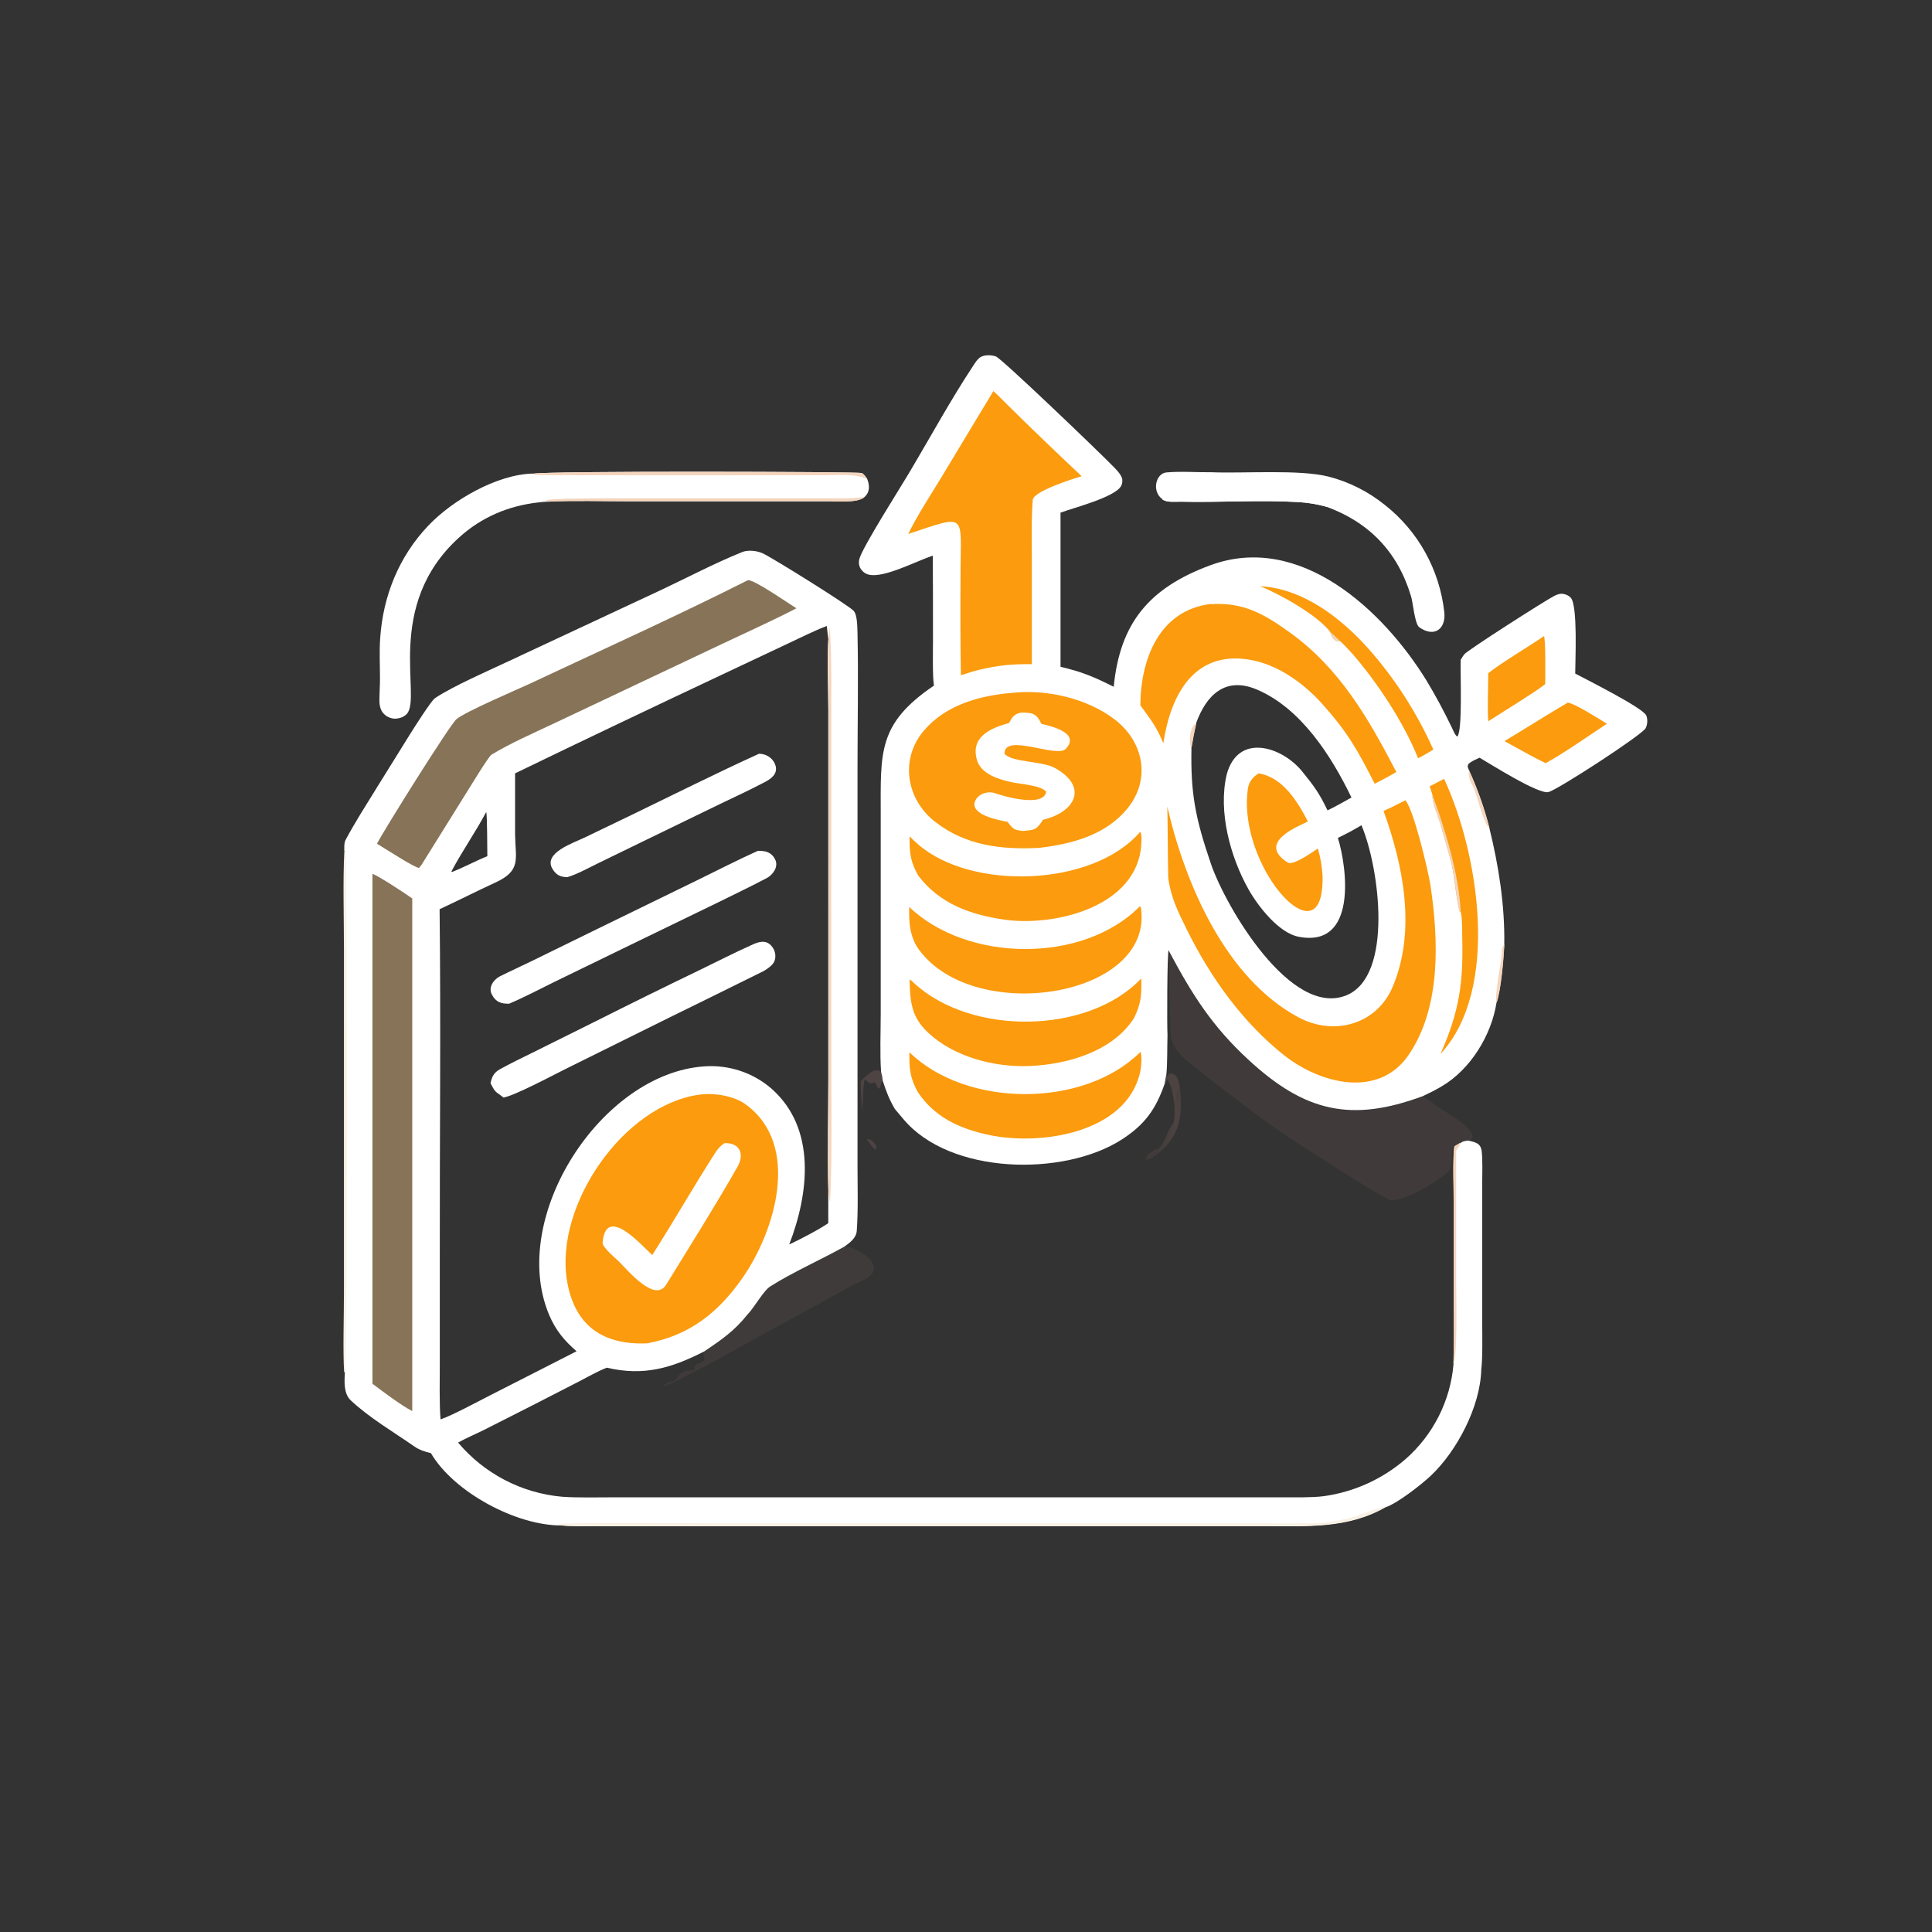 <?xml version="1.0" encoding="UTF-8"?>
<svg id="Layer_1" xmlns="http://www.w3.org/2000/svg" xmlns:xlink="http://www.w3.org/1999/xlink" version="1.1" viewBox="0 0 1024 1024">
  <rect x="0" y="0" width="1024" height="1024" fill="#333333" stroke="none"/>
  <!-- Generator: Adobe Illustrator 29.8.2, SVG Export Plug-In . SVG Version: 2.1.1 Build 3)  -->
  <defs>
    <style>
      .st0 {
        fill-opacity: 0;
      }

      .st0, .st1, .st2 {
        fill: #b58982;
      }

      .st3 {
        fill: #f4d5bd;
      }

      .st4, .st5 {
        fill: #b5837c;
      }

      .st4, .st1 {
        fill-opacity: .2;
      }

      .st5, .st2 {
        fill-opacity: .1;
      }

      .st6 {
        fill: #fb9b0d;
      }

      .st7 {
        fill: #877458;
      }

      .st8 {
        fill: url(#linear-gradient);
      }

      .st9 {
        fill: #fff;
      }

      .st10 {
        fill: #f9f0e4;
      }
    </style>
    <linearGradient id="linear-gradient" x1="805.7" y1="828.2" x2="819.8" y2="831.3" gradientTransform="translate(214 180) scale(.5)" gradientUnits="userSpaceOnUse">
      <stop offset="0" stop-color="#b28681" stop-opacity=".1"/>
      <stop offset="1" stop-color="#b2847f" stop-opacity=".2"/>
    </linearGradient>
  </defs>
  <path class="st9" d="M182.5,451.2c0-1.9-.2-4.3.6-5.9,4.9-9.2,11.1-18.9,16.6-27.8l17.4-28c2-3.2,11.4-18.1,13.5-19.5,9.6-6.4,28.7-14.7,39.1-19.6l80.9-37.8c14-6.6,28-14,42.3-19.8,1.6-.7,3.1-.9,4.9-.9s4.3.4,6.3,1.3c5.1,2.3,46,27.8,48.4,30.6,2,2.3,1.9,9.2,2,12.3.5,23.5,0,47.2,0,70.7v211.1c0,11.2.4,23.4-.4,34.5-.3,3.8-3.6,6.2-6.5,8.3-12.1,6.8-27.5,13.6-39.3,21.1-3.6,2.2-8.7,11.5-12.1,14.9-7,8.8-13.7,13.3-22.8,19.5-17.4,8.9-32.1,13.3-51.8,8.7-5.1,2-10.2,5-15.1,7.5l-22.4,11.5-27.4,13.9c-4.2,2.1-10.1,4.6-13.9,6.8,13.9,16.5,33.7,26.8,55.1,28.7,7.9.6,20.2.3,28.5.3h353.5c6.5,0,15.5.2,21.7-.6,16-2.2,31-9,43.2-19.5,14.8-12.9,24-31.1,25.6-50.6.4-9.3.2-20.7.2-30.1v-53.3c0-7.5-.7-25.2.3-31.8l3.2-1.9c1.5-1.1,2.3-1,4.1-1.3,3.5.9,6.5,1.2,7.1,5.5.6,4.5.3,12.7.3,17.5v73.2c0,7.1.3,18.5-.5,25.2-.5,19.5-12.8,43.1-26.8,56.3-4.9,4.6-17.6,14.6-24,16.7-20.1,11.5-42,10-64.2,10h-354.3c-4.4,0-14.1.2-18.2-.4-23.8.2-57.1-17.6-69.2-38.3-2.9-.7-6.2-1.7-8.7-3.5-11.2-7.8-23.9-15.2-33.8-24.5-3.8-3.5-3.4-10.1-3.1-14.8-.7-11.2-.1-30-.1-41.9v-182.2c0-16-.6-36.3.2-52.1h-.4ZM233,482.1c.7,61.8,0,124.9.1,186.8v53.7c0,8.7-.3,21.4.4,29.7,5.6-1.8,20.1-9.6,26-12.6l46.1-23.5c-6.6-5.7-11.2-11.3-14.6-19.4-21.6-51.7,27.7-128,82.4-131.6,12.9-.9,25.7,3.3,35.5,11.8,24,21.2,19.8,55.7,9.4,82.6,5.4-2.5,15.8-7.9,20.7-11.3v-17.1c-.5-19,0-41.3,0-60.5v-193.8c0-11-.7-27.9,0-38.2l-.8-6.9c-6.5,2.4-14.3,6.4-20.8,9.4l-35.2,16.6c-36.5,17.2-72.9,34.5-109.2,52.1v32.3c.2,13.3,3.4,19.2-10.5,25.6-9.8,4.5-19.8,9.6-29.5,14.1v.2ZM239.5,462.2c6.6-2.6,12.6-5.9,18.8-8.4-.1-3.7,0-21.6-.6-23.4-5.7,10.7-12.5,20.3-18.4,31.4l.2.5h0Z"/>
  <path class="st10" d="M297.3,808.5l-2.1-.7c2.6-1,74.8-.4,82.2-.4h314.7c9.4,0,13-.6,22.1-2.5,5.4-1.1,16.7-6.4,19.8-6.1-20.1,11.5-42,10-64.2,10h-354.3c-4.4,0-14.1.2-18.2-.4h0Z"/>
  <path class="st10" d="M182.5,451.2l.7.3c.8,24.1.9,274.1-.3,275.8h-.5c-.7-11.2-.1-30-.1-41.9v-182.2c0-16-.6-36.3.2-52.1h0Z"/>
  <path class="st3" d="M770.7,607.6l3.2-1.9c-.2,1.8-1,2.6-2.1,4.1v69.5c0,6.5.8,40.6-1.5,43.5.4-9.3.2-20.7.2-30.1v-53.3c0-7.5-.7-25.2.3-31.8h-.1Z"/>
  <path class="st9" d="M401.7,451c4.1-.2,7.5.8,9.3,4.9,1.6,3.7-1.4,7.8-4.6,9.5-8.1,4.3-16.4,8.2-24.6,12.3l-47.2,22.9-40.7,19.8c-7.3,3.6-16.7,8.5-24.1,11.6-4.2,0-7-.8-9.1-4.9-2-3.7.8-7.8,4.2-9.6,5.6-2.8,11.4-5.4,17.1-8.2l34.5-16.9,52.7-25.7c10.5-5.1,21.9-11,32.4-15.7h.1Z"/>
  <path class="st9" d="M402.3,399.5c4,0,7.7,2.5,8.8,6.5,1.1,4.2-2.4,6.8-5.7,8.5-7.8,4.1-15.9,7.9-23.9,11.7l-41.6,20.2-22.6,11c-4.5,2.2-12.1,6.3-16.6,7.5-3.7,0-6-1.2-7.9-4.4-5.1-8.5,11.4-13.8,17.3-16.7l23.9-11.5c22.1-10.7,46.1-22.7,68.3-32.8h0Z"/>
  <path class="st9" d="M260,574c.8-3.5,1.8-5.5,5-7.3,5.4-3,11.4-5.9,16.9-8.6l33.2-16.5c18.3-9.2,36.7-18.3,55.2-27.2,9.7-4.7,19.2-9.6,29.1-14,4.1-1.8,7.7-2.1,10.4,2.2,1.3,2.1,1.6,5.2.4,7.4-.9,1.7-3.8,3.8-5.5,4.7-16.7,8.3-33.4,16.5-50.1,24.7l-55.1,27.3c-6,3-27.7,14.5-32.7,15-3.9-3.3-4-1.9-6.8-7.6h0Z"/>
  <path class="st6" d="M370.7,580.2c7.7-1.1,18.4.6,24.6,5.2,29.5,21.6,15.4,67.2-1.6,91.7-13.2,19-28.5,30.7-50.6,34.9-23.4,1-38.6-9.2-42.6-33.3-6.5-39.9,29.8-92.9,70.1-98.5h.1Z"/>
  <path class="st9" d="M384,605.9c8.2-.3,10.7,5.8,6.9,12.5-12,21.1-25.1,41.8-37.8,62.5-6.1,9.9-20.6-7.9-25.3-12.5-1.9-1.8-8.6-7.4-8.4-9.8,1.7-20.2,20.3,1.1,26.3,6.6,11.4-17.8,22-36.5,33.4-54.2,1.4-2.2,2.6-3.5,4.7-5h.2Z"/>
  <path class="st7" d="M396.6,307.5c3.6,0,21,12.1,25.5,14.9-12,6.3-27.2,13.1-39.6,19l-88.6,41.9c-10.8,5.1-23.4,10.6-33.4,16.7-1.7,1.1-12,18.2-13.8,21l-23.3,37.4-1.3,1.6c-2,.2-19-10.9-22.3-12.8,3.7-7.3,38.6-63,42.1-66,4.7-4,31.7-15.5,39.3-19,38.5-18.1,77.4-35.6,115.4-54.8h0Z"/>
  <path class="st7" d="M197.4,463.1c4.3,1.8,17,10.2,21.1,13.1v271.7c-5.9-3-15.8-10.5-21.1-14.5v-270.3h0Z"/>
  <path class="st3" d="M439.1,338.8c.2-1.5.4-5.2.8-6.1v1-.2c.9,16,.7,31.3.7,47.3v71.1c-.1,0,0,108.8,0,108.8,0,24.7.5,51.3-.6,75.8h-.3l-.6-5.1c-.6-19,0-41.3,0-60.5v-193.8c0-11-.7-27.9,0-38.2h0Z"/>
  <path class="st9" d="M494.4,294.5c-8.3,2.7-25.8,12-33.8,10.1-1.9-.4-3.3-1.5-4.4-3.1-1-1.7-1.2-3.4-.7-5.3,1.6-6.2,22.4-38.8,27.2-47,10.8-18.2,21.1-37.1,32.7-54.7,1.1-1.7,2.6-4.2,4.4-5.3,2.2-1.2,5.6-1.1,8-.3,3,1,54.7,50.6,61.8,57.9,1.7,1.7,4.2,4.2,5,6.4.5,1.3.3,3-.3,4.2-2.8,6-25.4,11.8-32.2,14.3v81.7c12,2.9,17.3,5.2,28.2,10.6,3.3-34,19-52.5,51.2-64.4,47.4-17.5,91.6,23.7,114.7,61.3,4.8,8,9.2,16.2,13.2,24.5.7,1.4,1.8,4.4,3,5,2.9-3,1.5-33.8,1.8-40.7l.2-.3c.5-.9,1.1-1.8,1.7-2.6,1.9-2.3,42.4-28.2,47.6-30.9,1.2-.6,2.4-1.1,3.7-1.2,1.9,0,4,.8,5.2,2.2,3.7,4.4,2.3,33.3,2.3,40.1,5.8,3.1,36.2,18.3,37.7,22.3.8,2.1.6,4.8-.4,6.7-2,3.6-46.1,32.3-51.4,33.8-5.1,1.5-30.9-14.9-36.6-18.2-2.1,1-4,1.7-5.8,3.2-.8,1.8-.6,1.1.2,3.5,4.5,9.9,8.1,20.1,10.8,30.6,4.9,19.8,8.2,40.8,7.9,61.3-.4,7.7-1.7,24-4.1,31.1-2.7,17.5-13.9,35.6-29.1,44.5-3.2,1.9-6.6,3.6-10,5.2-37.8,14-62.5,8.4-92.4-19.3-19.1-17.6-29.7-34.3-41.8-57l-.5-1.1c-.8,1.5-.9,40.8-.6,45-.2,6,0,15-.6,20.8-.4,1.8-.6,3.1-.9,5-4.7,13.5-10.5,21.7-22.8,29.6-30.6,19.7-91.2,18.8-115.9-11.1l-4.3-5.1c-3.1-5.3-4.5-9.1-6.4-14.9-.2-2-.4-2.8-.9-4.7-.7-9.4-.2-21.5-.2-31.3v-104.7c0-33.2-1.8-48.5,28.2-68.8-.8-5.1-.5-18.4-.5-24.1,0-15,0-30-.1-45v.2ZM631.5,396.7c-.5,23.8,2.1,37.1,10.3,61.1,7.7,22.6,42.4,81.9,71.9,69.7,24.9-10.3,17.5-67.4,7.9-90.1-4.4,2.6-7.9,4.5-12.5,6.7,5,16.1,10.3,58.4-20.8,52.4-10.5-2-21.5-16.1-26.6-25.2-9.6-17.1-16.2-41.2-11.5-60.9,6-22.1,29.2-14.8,40-1.5,6.4,7.9,9.1,11.6,13.4,20.6,4.3-2,8.5-4.5,12.7-6.8-10.7-22.1-26.8-47.4-50.3-57.3-16.7-7-26.7,3.2-32,17.8-1.1,4.7-1.8,8.4-2.6,13.3v.2Z"/>
  <path class="st3" d="M789.5,439c-3.3-1.9-6.7-18.6-9-22.5-1.1-1.9-2.7-5.9-1.8-8.1,4.5,9.9,8.1,20.1,10.8,30.6Z"/>
  <path class="st3" d="M793.3,531.4c-1.7-2.9,3.1-23.1,2.8-28.3,0-.6.9-2.2,1.3-2.8-.4,7.7-1.7,24-4.1,31.1Z"/>
  <path class="st6" d="M536.8,367.2c18.1-1.9,39.1,2.9,53.7,13.9,15.5,11.6,19.7,31.6,7.3,47.1-11.5,14.4-29.8,19.2-47.2,21.2-19.8,1-38.7-1.2-54.8-13.7-15.5-11.9-19-33.3-6.1-48.5,11.7-13.7,29.7-18.6,47.1-20Z"/>
  <path class="st9" d="M540.9,377.7c6.3,0,8.3.2,11.1,6,5.5,1.2,20.7,4.9,12.9,13.2-4.9,5.1-32.6-8.7-32.5,2.6,4,4.7,20.1,3.7,27,7.7,17.6,10,10.4,23.3-6.6,27.3-3.4,5.3-4.3,5.4-10.4,5.9h-.7c-4.5-.6-4.8-1.1-7.7-4.8-4-.8-18.5-3.3-17.5-9.9,1-4.7,6.8-6.7,10.8-5.3,4.8,1.7,25.7,7.7,27.2-.7-2.2-3.3-13.7-4.2-17.8-5-6.8-1.4-16.8-4.3-18.9-11.9-3.5-12.2,7-16.8,17-19.6,2-3.4,2.5-4.6,6.3-5.5h-.2Z"/>
  <path class="st6" d="M526.5,207.3c2.1,1.7,4.5,4.4,6.5,6.3,13.2,13.1,26.7,26,40.3,38.8-4.7,1.4-25.4,7.9-25.9,12.5-.8,8.8-.5,21.9-.5,30.9v56.2c-11.2,0-17.2.5-28.3,3.1-2.8.7-6.5,1.9-9.3,2.8-.3-17.6-.3-35.2-.2-52.7,0-33.5,4.2-32.7-27.7-22.2,4.1-8.7,11.9-20.7,17-29.1l28.1-46.6h0Z"/>
  <path class="st6" d="M744.8,424.1c4.3,4.3,12.2,37.4,13.4,45.3,4.3,29,5.6,64.4-11.5,89.6-15.9,23.4-46.7,15.4-65.6.7-22.2-17.4-39.6-41.7-52-66.9-4.6-9.3-8.5-17-9.9-27.4-.3-12.4-.2-25.4-.5-37.9,9.4,41,31,91.1,69.5,111.7,18.9,10.1,41.6,3.8,50-16.3,12.5-29.7,5.6-64.2-4.9-93.1,4-1.7,7.6-3.6,11.5-5.6h0Z"/>
  <path class="st6" d="M641.8,320.2c17.4-1,27.8,5,41.8,15,26.6,19.1,41.7,45.6,56.5,74-4,2.3-7.5,4.2-11.5,6.2-8.8-17.4-14.1-27-27.6-42.1-10.1-11.3-23.8-21.2-39-23.7-29.4-4.7-41.6,19-45.4,44.3-3.9-9.2-6.3-11.9-12.2-20.1.2-24.5,10-50.4,37.4-53.7h0Z"/>
  <path class="st6" d="M604.2,480.4l.5.6c7.4,48.3-91.1,63-118.9,20.5-3.9-7.2-4-12.8-3.9-20.8,30.7,29.4,92.1,30.2,122.2-.3h0Z"/>
  <path class="st6" d="M604.3,557.5l.3.3c.7,2.5.3,7.8-.3,10.5-7.4,32.4-52.9,39-79.9,33.3-15.7-3.3-29-9.4-37.9-22.7-4.3-7.8-4.6-12.6-4.5-21.2,30.2,29.5,92.3,29.7,122.3,0h0Z"/>
  <path class="st6" d="M482.2,519.2c1.1.6,1.3,1,2.2,1.8,30.3,28.1,92.4,27.3,120.5-2.4.2,8.6,0,13.1-3.8,20.9-11.2,17.8-35.4,24.7-55.4,25.5-18.4.8-39.8-4.7-53.6-17.5-9.2-8.5-9.7-16.6-10-28.3h.1Z"/>
  <path class="st6" d="M604.3,440.9c1.3,1.3.5,8,.3,9.7-4.5,30.8-46.7,40.6-72.5,36.8-17.9-2.6-34.2-8.5-45.4-23.3-4.3-7.5-4.7-12.4-4.6-20.8,1.5,1.5,3,2.9,4.6,4.3,28.4,24.6,92.7,22.4,117.6-6.7Z"/>
  <path class="st6" d="M667,409.9c12.8,1.9,20.8,15,26.2,25.5-3.8,2.1-27.9,10.9-10.6,21.8,2.7,1.7,12.7-5.3,15.9-7.5,1.5,5.2,2.1,9.2,2.5,14.6.5,28.6-15.8,19.7-26.8,3.1-9.1-13.8-15.2-32.8-12.8-49.3.5-3.6,2.5-6.2,5.6-8.1h0Z"/>
  <path class="st6" d="M757.7,416.8l7.7-4c18.3,39.4,29.9,111.4-1.9,145.8,10-22.6,12.2-37.8,11.5-62.6,0-2.5,0-10.8-.9-12.9h-.4c-1.5-3.6-3.1-21.2-4.5-26-1.9-6.9-3.8-13.8-5.8-20.6-1-3.4-4.7-12-4.1-14.9-.5-1.6-.9-3.1-1.5-4.6v-.2Z"/>
  <path class="st3" d="M774.1,483h-.4c-1.5-3.6-3.1-21.2-4.5-26-1.9-6.9-3.8-13.8-5.8-20.6-1-3.4-4.7-12-4.1-14.9,6.8,18.6,13.9,41.7,14.9,61.6h-.1Z"/>
  <path class="st6" d="M667.9,310.7c22.6,1.2,42.7,16.7,57.3,33,14.2,16,25.8,34.1,34.5,53.6-2.5,1.5-5.5,3.3-8.1,4.6-7.4-18.7-21.6-40.2-34.8-55.4-.9-1-5.5-5.9-6.4-6.6-2.9.6-4.9-2.3-5.3-4.9-6.7-8.9-26.7-20.1-37.2-24.3h0Z"/>
  <path class="st3" d="M705.1,335c1.9,1.7,3.6,3.2,5.3,4.9-2.9.6-4.9-2.3-5.3-4.9Z"/>
  <path class="st6" d="M830.8,372.4c3.7.3,16.8,8.7,20.9,11.2-9,5.9-23.5,16.1-32.5,20.9-7.1-3.4-14.8-7.9-21.8-11.7,11.2-6.7,22.1-13.7,33.4-20.3h0Z"/>
  <path class="st6" d="M818.3,337c1,1.6.7,22,.7,25.6-6.3,4.9-22.5,14.7-30.2,19.7-.5-6.6,0-18.5,0-25.5,7.5-5.9,20.9-13.7,29.6-19.7h0Z"/>
  <path class="st3" d="M631.5,396.7c-1.6-3.2-1-11.8,2.6-13.3-1.1,4.7-1.8,8.4-2.6,13.3Z"/>
  <path class="st5" d="M620,505c12,22.7,22.7,39.3,41.8,57,29.9,27.7,54.6,33.3,92.4,19.3,1.9.7,5.1,3.4,6.8,4.6,4.6,3.3,18.7,10.6,19.7,16.6-.9,1.8-.6,1.2-2.7,1.9-1.8.3-2.6.3-4.1,1.3l-3.2,1.9-.3-.2c-1.8,1.8,0,11.7-2.9,13.9-7.5,5.9-21.2,14.6-30.7,14.9-16.2-8.8-31.5-19.3-47.2-29.2-16-10-31.1-21.9-46.1-33.4-5.8-4.4-13.9-10.4-18.8-15.7-.8-1-1.6-2.2-2.2-3.3-.8-1.2-1.9-4.2-1.9-5.5-.2-7.8-1.9-38.6-.4-44.2h-.2Z"/>
  <path class="st9" d="M282.4,251.1c6.7-1.6,172.4-1.1,174.3-.4,1.2.5,2.4,2.3,3,3.3,1.3,3.5,1.4,7-1.7,9.6-3.7,3-13.8,2.1-18.8,2.1h-105.6c-13,0-30.3-.5-43,.2-1.8,0-3.5.2-5.3.4-15.9,1.8-30.1,7.8-42,18.6-39.9,36.2-19.7,84.4-27.6,93.4-1.4,1.6-3.6,2.4-5.7,2.6-2.2.2-4.8-.8-6.4-2.4-1.9-1.8-2.5-4.5-2.5-7.1,0-3.9.3-7.9.3-11.8,0-7.1-.4-14.2.1-21.3,1.5-22.4,9.9-43.3,25.5-59.7,12.8-13.5,36.3-27.1,55.3-27.6h0Z"/>
  <path class="st3" d="M282.4,251.1c6.7-1.6,172.4-1.1,174.3-.4,1.2.5,2.4,2.3,3,3.3-6.5-3.1-14.6-2.1-21.8-2.1h-28.2c-33.6.1-67.2,0-100.8,0s-24.2-.2-26.4-1v.2Z"/>
  <path class="st3" d="M290.7,265.9l-1.5-.7c1.7-1.2,33.5-1.1,37.8-1.1h123.2c2.9,0,5.4-.6,7.9-.5-3.7,3-13.8,2.1-18.8,2.1h-105.6c-13,0-30.3-.5-43,.2Z"/>
  <path class="st9" d="M616,264.5c-5.6-4-3.5-13.5,2.2-14.1,7.6-.7,16.3,0,24-.1,17,.7,46.5-1.6,61.9,2.3,11,2.8,21.2,8,30,15.1,17.6,13.9,28.9,34.3,31.4,56.7,1,8.7-5.1,13.8-13.2,8.1-2.6-1.8-3.4-13.8-4.5-16.7-7.1-23.5-22.3-39-44.7-47.2-4.9-1.4-10-2.2-15.1-2.5-20.4-1.2-42,.3-62.5-.2-2.9,0-7.1.5-9.4-1.2v-.2Z"/>
  <path class="st9" d="M616,264.5l.8-.7c5.7.8,14.4.4,20.4.4h38c6.4,0,23.6-.1,28.8,3.7-.8.6-.4.5-.9.7-4.9-1.4-10-2.2-15.1-2.5-20.4-1.2-42,.3-62.5-.2-2.9,0-7.1.5-9.4-1.2v-.2Z"/>
  <path class="st2" d="M373.3,716.1c9.2-6.2,15.8-10.7,22.8-19.5,3.4-3.4,8.6-12.6,12.1-14.9,11.8-7.5,27.3-14.3,39.3-21.1,8.8.8,24.1,11.8,9.8,18-2.2,1.2-4.7,2.1-6.9,3.4-19.5,10.9-39.2,21.4-58.7,32.2-7.4,4.1-14.7,8.5-22.4,12.1l-1.2-.3c-.6-3.9,4.2-3.1,5.4-5.5-.6-2-.7-2.3-.3-4.4h.1Z"/>
  <path class="st1" d="M456.3,572.9c2.4-2.3,7.8-8,10.8-4.6.5,1.9.7,2.8.9,4.7l-.6.3-1.1,3.4-.8.3c-.6-1.1-1.2-2.2-1.8-3.3-3.1.8-3,.4-5.2-1.6-1.3,1.9-1,13.3-1.6,17-.2-5.7-.7-10.5-.7-16.4v.2Z"/>
  <path class="st4" d="M618.3,569.6l.5,1.1.5-1.4c1.3-.5,1.3-.4,2.8,0,2.4,1.6,2.5,3.6,3.1,6.4l.2.8c-4.7,3.8,2.1,15.3-3.6,21.7,0-1.7,0-1.8.3-3.4,1.3-5.9,0-17.3-3.2-22.6h-.5c0,1.2-.4,1.4-1.1,2.3.3-1.8.5-3.2.9-5h0Z"/>
  <path class="st8" d="M622.1,594.9c-.4,1.6-.4,1.7-.3,3.4,5.7-6.4-1.1-17.9,3.6-21.7,1.3,14.6.4,24.6-11.4,34.7-.3-1.6,0-.9-1.1-2.1,6.7-5.3-10.8,8.5,1.1-.5,3.6-2.7,4.5-9.8,8.1-13.7h0Z"/>
  <path class="st0" d="M618.9,548.9c-.3-4.2-.3-43.4.6-45l.5,1.1c-1.5,5.6.2,36.4.4,44.2,0,1.4,1.2,4.3,1.9,5.5.6,1.1,1.5,2.2,2.2,3.3-5-3.4-3.8-3.2-5.3-8.1l-.3-1h0Z"/>
  <path class="st5" d="M369.4,726.3c-2.5,1.2-16.2,8.8-17.9,8.4,2.1-2.8,5.9-2.3,6.5-3.2,4.7-6.9,4.7-4,10.2-5.5l1.2.3h0Z"/>
  <path class="st0" d="M474.4,587.9l4.3,5.1c-.4,1-.8,1.3-1.9,1.8-2.4-1-4.2-3.4-4-6,1.3-.3.7,0,1.5-1h.1Z"/>
  <path class="st5" d="M613.9,611.2c-2,1.5-4.1,3.6-6.6,3.4v-1c1.4-2.2,3.3-3.1,5.6-4.5,1.1,1.2.8.5,1.1,2.1h0Z"/>
  <path class="st1" d="M459.4,603.7c2.5,0,3.6,1.7,5.1,3.6l-.2,1.9-.2.2c-1.3-.6-3.7-4.3-4.7-5.7h0Z"/>
</svg>
